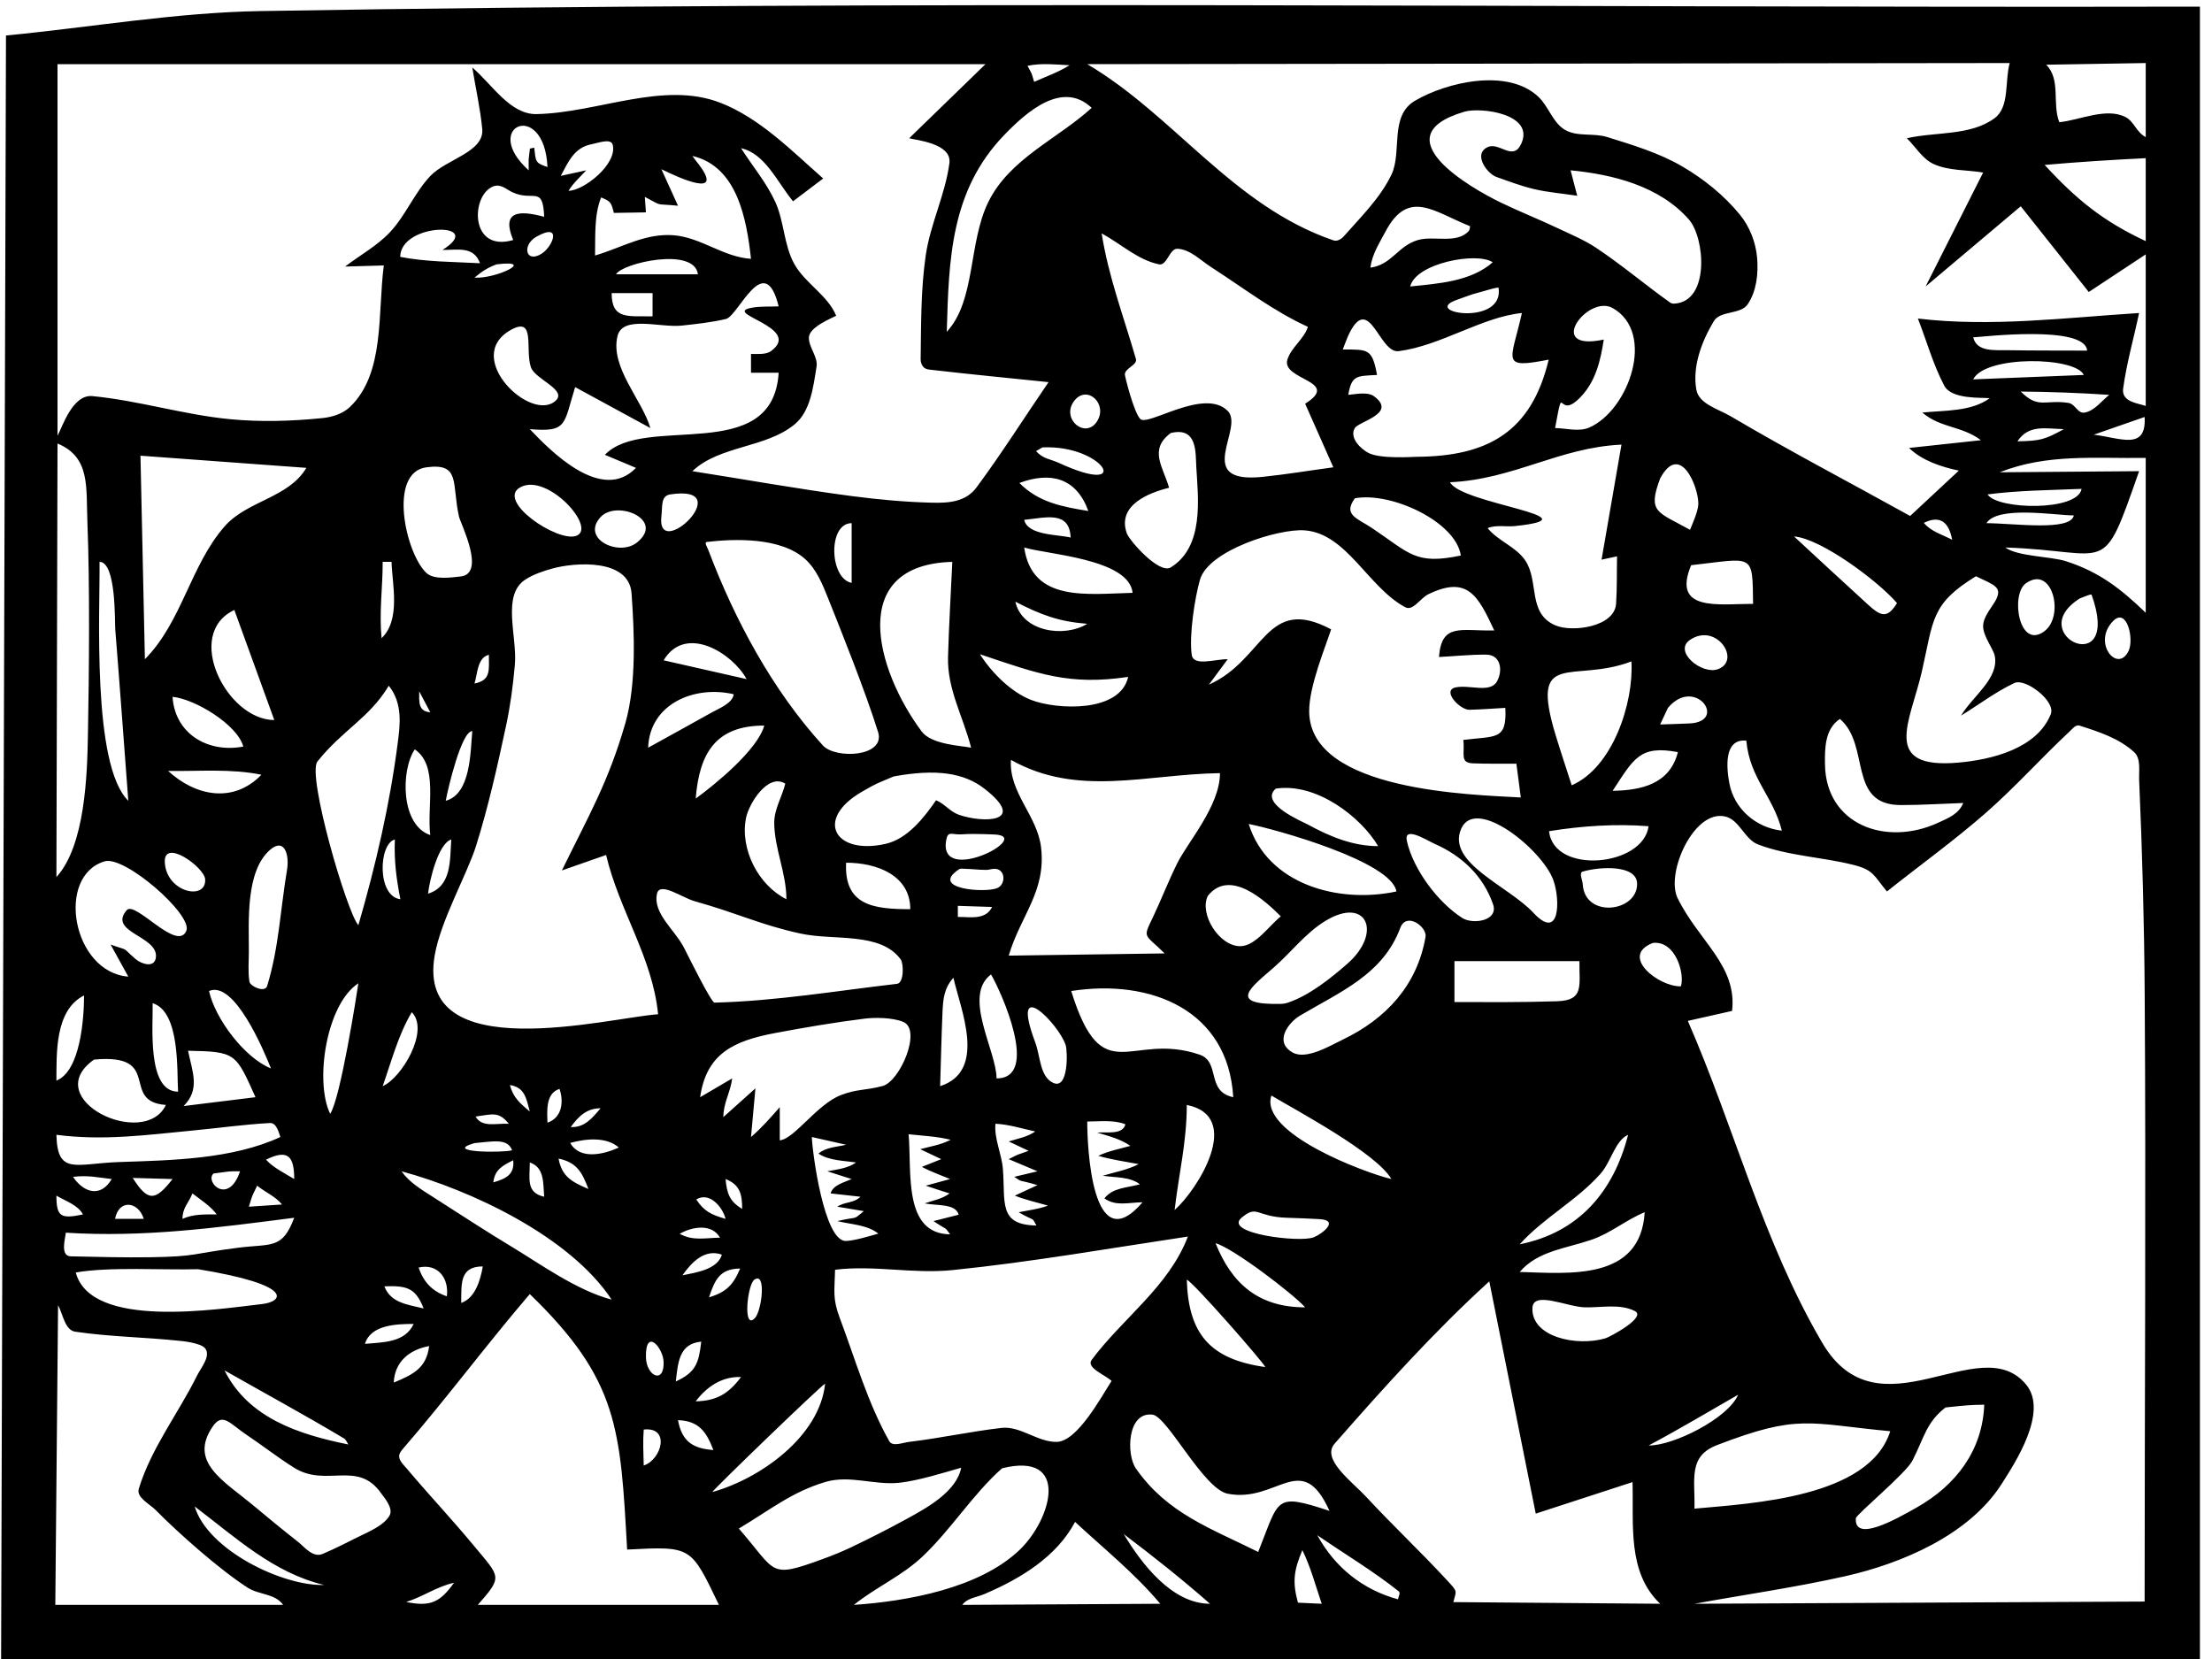 <?xml version="1.0" encoding="UTF-8" standalone="no"?>
<!DOCTYPE svg PUBLIC "-//W3C//DTD SVG 1.1//EN" "http://www.w3.org/Graphics/SVG/1.1/DTD/svg11.dtd">
<!-- Created with Vectornator (http://vectornator.io/) -->
<svg height="100%" stroke-miterlimit="10" style="fill-rule:nonzero;clip-rule:evenodd;stroke-linecap:round;stroke-linejoin:round;" version="1.1" viewBox="0 0 800 600" width="100%" xml:space="preserve" xmlns="http://www.w3.org/2000/svg" xmlns:xlink="http://www.w3.org/1999/xlink">
<defs/>
<clipPath id="ArtboardFrame">
<rect height="600" width="800" x="0" y="0"/>
</clipPath>
<g clip-path="url(#ArtboardFrame)" id="Layer-1">
<path d="M2.164 12.836C1.282 306.631 1.282 306.631 0.4 600.425C398.017 600.425 398.017 600.425 795.634 600.425C795.634 301.413 795.634 301.413 795.634 2.4C561.84 2.868 328.014 0.049 94.253 4.001C63.42 4.522 32.86 9.891 2.164 12.836ZM726.831 22.801C724.993 29.464 726.897 38.71 721.318 42.789C712.573 49.183 700.192 47.598 689.629 50.002C692.879 53.119 695.272 57.507 699.38 59.352C704.886 61.826 711.28 61.386 717.23 62.403C706.83 83.004 706.83 83.004 696.429 103.604C713.63 89.104 713.63 89.104 730.831 74.603C743.131 90.104 743.131 90.104 755.432 105.604C765.732 98.804 765.732 98.804 776.033 92.004C776.033 119.405 776.033 119.405 776.033 146.806C773.398 145.848 767.208 145.443 767.864 140.566C769.108 131.328 771.71 122.325 773.633 113.205C747.01 114.89 720.118 118.358 693.629 115.205C696.813 123.305 699.11 131.812 703.18 139.506C705.825 144.506 716.658 143.724 719.63 144.006C712.905 148.898 703.504 148.379 695.229 149.206C701.827 154.85 709.58 154.01 716.43 159.207C703.43 160.607 703.43 160.607 690.429 162.007C695.173 166.587 701.981 168.833 708.43 170.207C699.63 178.408 699.63 178.408 690.829 186.608C669.228 174.607 647.305 163.17 626.026 150.606C621.491 147.929 614.447 146.142 613.514 140.958C612.003 132.562 615.434 123.469 619.826 116.155C622.172 112.249 629.501 113.834 632.064 110.067C635.3 105.312 635.978 98.883 635.477 93.154C634.99 87.589 632.771 81.921 629.227 77.603C623.491 70.616 616.231 64.763 608.426 60.203C600.019 55.29 590.52 52.452 581.225 49.552C576.31 48.019 570.443 49.563 565.999 46.965C561.601 44.393 560.115 38.562 556.424 35.051C545.297 24.47 523.082 29.747 511.722 36.452C502.385 41.962 507.173 55.006 503.221 63.203C499.13 71.689 492.145 78.481 485.921 85.554C485.07 86.52 483.539 87.37 482.32 86.954C445.91 74.509 424.718 41.779 393.217 23.201C560.024 23.001 560.024 23.001 726.831 22.801ZM776.033 22.801C776.033 36.202 776.033 36.202 776.033 49.602C772.504 47.682 771.874 43.962 768.72 42.339C761.726 38.741 751.952 43.543 744.779 44.19C742.107 37.444 745.428 28.797 740.031 23.401C758.032 23.101 758.032 23.101 776.033 22.801ZM20.801 23.201C188.608 23.201 188.608 23.201 356.415 23.201C342.615 36.602 342.615 36.602 328.814 50.002C331.072 50.663 344.313 51.796 343.365 59.005C341.869 70.366 336.475 80.965 334.814 92.304C332.991 104.753 333.155 117.425 332.964 130.006C332.948 131.069 333.395 132.25 334.196 132.95C335.008 133.659 336.244 133.681 337.314 133.806C351.264 135.434 365.249 136.739 379.216 138.206C370.544 150.886 362.339 163.898 353.199 176.245C349.333 181.468 343.343 181.953 337.214 181.808C327.45 181.576 317.696 180.679 308.013 179.408C288.745 176.877 269.611 173.407 250.411 170.407C260.254 161.056 276.991 162.105 287.437 153.431C293.138 148.698 294.123 139.957 295.312 132.643C295.897 129.05 292.497 125.72 292.537 122.08C292.579 118.297 300.994 114.982 302.413 114.205C299.394 106.758 291.16 102.481 287.262 95.454C283.457 88.594 283.64 80.08 280.362 72.953C277.164 66.001 272.128 60.053 268.011 53.602C276.756 55.545 281.107 65.897 286.812 72.803C292.262 68.678 292.262 68.678 297.713 64.553C286.539 54.736 274.835 42.712 260.524 37.164C239.837 29.144 216.271 40.797 194.089 41.264C184.509 41.465 178.086 30.633 170.807 24.401C172.007 31.801 173.68 39.14 174.407 46.602C175.229 55.034 161.408 57.528 155.594 63.69C149.874 69.754 146.719 77.933 141.006 84.004C136.345 88.956 130.206 92.271 124.805 96.404C131.806 96.204 131.806 96.204 138.806 96.004C136.54 113.408 139.247 135.105 126.535 147.206C123.95 149.666 120.155 150.846 116.605 151.206C105.527 152.331 94.288 152.666 83.204 151.606C66.447 150.005 50.157 144.86 33.401 143.256C26.218 142.568 22.54 154.461 20.801 157.607C20.801 90.404 20.801 90.404 20.801 23.201ZM386.816 23.601C382.82 26.099 378.319 27.68 374.016 29.601C372.758 25.562 373.562 27.493 371.616 23.801C376.648 22.748 381.723 23.326 386.816 23.601ZM363.215 48.802C371.267 40.466 384.211 28.955 394.817 39.002C382.627 50.176 365.155 57.357 357.453 73.028C350.159 87.869 352.929 108.649 342.414 120.005C343.158 93.675 343.827 68.875 363.215 48.802ZM610.826 79.403C616.631 86.031 618.449 108.985 605.626 109.805C605.093 109.839 604.498 109.764 604.063 109.455C594.995 103.005 586.493 95.761 577.224 89.604C573.058 86.836 568.392 84.899 563.874 82.754C556.838 79.413 549.582 76.549 542.573 73.153C532.656 68.348 499.008 49.406 529.622 40.402C535.496 38.674 555.162 41.138 550.173 52.002C547.163 58.558 542.185 51.121 537.923 53.252C532.662 55.883 537.892 62.828 541.223 64.003C545.732 65.592 550.217 67.319 554.873 68.403C559.982 69.593 565.241 70.003 570.424 70.803C569.224 66.203 569.224 66.203 568.024 61.603C583.391 63.074 600.25 67.327 610.826 79.403ZM198.008 60.403C193.376 58.883 193.835 58.373 193.208 53.402C192.433 53.571 192.433 53.571 191.658 53.74C191.054 58.927 191.208 56.306 191.208 61.603C173.557 45.716 196.829 35.641 198.008 60.403ZM213.809 52.202C216.363 51.71 220.998 49.874 221.609 52.402C223.306 59.414 211.039 69.003 205.609 69.003C207.318 66.225 209.803 64.005 212.009 61.603C207.409 62.603 207.409 62.603 202.809 63.603C205.506 58.594 207.667 53.387 213.809 52.202ZM271.611 93.604C261.641 92.981 253.69 85.977 243.86 85.104C233.456 84.179 224.912 89.564 215.209 92.404C215.351 85.674 214.82 77.776 217.409 71.403C220.93 72.87 221.022 73.171 222.009 77.003C227.81 76.903 227.81 76.903 233.61 76.803C233.41 74.003 233.41 74.003 233.21 71.203C240.149 74.817 236.214 73.528 245.21 74.403C242.21 67.803 242.21 67.803 239.21 61.203C239.319 61.145 259.218 71.598 254.961 62.928C253.792 60.547 251.927 58.578 250.411 56.402C266.757 60.211 270.023 79.461 271.611 93.604ZM776.033 57.202C776.033 72.203 776.033 72.203 776.033 87.204C760.684 80.041 751.025 72.206 739.481 59.653C751.645 58.574 763.837 57.806 776.033 57.202ZM178.408 67.403C181.14 66.368 183.172 68.528 185.283 69.515C192.908 73.081 196.357 66.817 196.808 78.403C187.427 75.889 181.289 76.439 185.608 86.804C169.758 91.443 170.256 70.491 178.408 67.403ZM501.021 83.853C509.354 68.1 518.47 76.547 531.698 81.829C531.522 82.42 531.597 83.156 531.172 83.603C526.648 88.366 518.491 85.111 512.747 86.829C505.458 89.008 503.421 95.704 495.621 96.804C496.218 92.025 498.743 88.16 501.021 83.853ZM160.007 90.404C165.855 90.404 171.311 89.004 173.607 95.204C164.12 94.684 154.108 94.746 144.735 92.899C144.905 80.258 176.242 80.257 160.007 90.404ZM195.808 91.804C190.018 95.347 188.752 88.566 194.008 85.604C203.52 80.244 199.951 89.269 195.808 91.804ZM456.544 172.47C431.216 175.067 450.242 154.83 444.019 148.606C435.49 140.078 415.069 154.412 412.367 151.506C410.019 148.981 406.8 136.058 406.817 135.406C406.878 133.112 411.456 132.009 410.817 129.805C406.123 113.618 401.048 100.564 398.417 84.404C405.35 88.137 411.5 94.04 419.218 95.604C422.066 96.181 422.966 89.812 425.868 89.966C430.477 90.211 434.136 94.11 438.019 96.604C449.554 104.014 460.537 112.536 473.02 118.205C471.628 122.634 467.015 125.577 465.62 130.006C463.254 137.512 485.327 137.689 472.02 146.006C477.12 157.507 477.12 157.507 482.22 169.007C473.662 170.161 465.135 171.589 456.544 172.47ZM539.86 94.867C531.909 101.839 520.118 102.56 510.022 103.604C512.04 95.162 534.201 90.978 539.86 94.867ZM252.411 99.204C237.61 99.204 237.61 99.204 222.809 99.204C224.977 95.141 251.153 89.143 252.411 99.204ZM171.607 100.404C174.253 98.199 176.365 96.793 179.608 95.604C194.37 93.808 179.056 100.977 171.607 100.404ZM223.334 121.53C225.197 113.911 238.762 118.597 246.56 117.755C251.918 117.176 257.302 116.597 262.549 115.367C267.062 114.309 276.485 90.052 281.612 110.805C278.453 110.955 275.252 110.717 272.137 111.255C260.249 113.308 290.694 118.313 278.824 126.993C276.934 128.375 273.505 127.96 271.611 128.005C271.611 131.406 271.611 131.406 271.611 134.806C276.612 134.806 276.612 134.806 281.612 134.806C279.541 168.634 233.076 149.421 218.772 164.494C224.391 166.851 224.391 166.851 230.01 169.207C217.681 182.029 199.218 163.214 191.608 155.207C205.315 156.359 203.768 153.592 208.009 140.006C221.609 147.406 221.609 147.406 235.21 154.807C232.333 144.739 220.575 132.817 223.334 121.53ZM541.96 103.992C544.237 117.977 514.451 113.241 526.322 108.655C528.402 107.851 530.522 107.155 532.623 106.405C540.467 104.173 540.467 104.173 541.96 103.992ZM221.209 106.004C228.61 106.004 228.61 106.004 236.01 106.004C236.01 110.205 236.01 110.205 236.01 114.405C227.15 114.264 221.209 115.687 221.209 106.004ZM583.225 111.405C598.966 120.302 589.13 148.299 574.824 154.607C571.042 156.274 566.557 154.89 562.424 154.807C565.79 136.518 562.887 152.907 571.824 143.406C577.182 137.71 578.879 130.276 580.025 122.805C558.462 127.4 574.27 106.343 583.225 111.405ZM488.171 120.205C495.378 106.321 498.913 127.898 505.821 127.005C521.15 125.025 535.924 114.655 550.423 113.205C546.488 130.7 542.423 133.532 560.111 130.068C553.814 156.343 538.013 165.011 512.422 165.207C510.895 165.219 499.157 166.087 494.821 163.757C492.255 162.378 487.973 158.51 489.933 154.894C491.294 152.383 505.482 149.584 496.921 143.306C494.538 141.558 490.004 142.623 487.621 142.806C488.851 135.632 490.679 136.014 498.021 135.606C496.272 126.069 494.845 126.405 485.621 126.405C486.471 124.339 487.141 122.189 488.171 120.205ZM192.008 132.806C193.504 137.199 205.095 140.912 201.046 144.831C192.372 153.225 167.152 129.357 184.608 119.405C193.899 114.108 189.785 126.275 192.008 132.806ZM754.832 126.805C745.236 126.755 735.638 126.819 726.043 126.655C721.312 126.575 714.966 127.35 713.63 122.005C716.348 121.905 754.105 117.349 754.832 126.805ZM753.632 135.606C733.631 136.406 733.631 136.406 713.63 137.206C718.031 128.405 750.604 128.973 753.632 135.606ZM396.804 152.319C392.517 159.166 383.173 151.137 388.816 144.606C393.415 139.284 400.657 146.166 396.804 152.319ZM754.032 149.206C751.4 149.74 750.622 146.095 748.032 145.706C739.592 144.44 737.254 148.029 730.831 141.606C741.505 141.704 752.181 142.094 762.832 142.806C759.998 145.069 757.587 148.486 754.032 149.206ZM775.633 150.806C776.355 163.083 766.96 158.393 757.232 157.207C766.432 154.007 766.432 154.007 775.633 150.806ZM746.432 155.207C739.368 159.091 737.743 159.444 729.631 159.607C733.699 153.504 739.585 155.005 746.432 155.207ZM432.668 169.107C433.36 180.452 435.467 197.794 423.418 205.209C419.23 207.786 408.455 195.515 407.517 192.858C403.897 182.6 415.77 178.122 422.818 176.407C420.665 168.873 415.343 162.611 423.418 156.607C433.176 154.258 432.343 163.772 432.668 169.107ZM20.801 160.407C32.725 165.341 31.105 176.14 31.606 188.743C32.528 211.886 32.221 243.479 31.801 265.761C31.53 280.176 30.831 305.74 20.401 317.213C20.601 238.81 20.601 238.81 20.801 160.407ZM586.425 160.807C582.825 181.608 582.825 181.608 579.225 202.409C582.025 201.809 582.025 201.809 584.825 201.209C584.708 206.925 584.862 212.654 584.475 218.359C583.903 226.766 568.671 228.744 562.624 226.21C552.354 221.906 556.708 210.329 551.673 202.759C548.296 197.681 541.856 195.744 538.023 191.008C541.07 189.716 544.632 190.606 547.923 190.258C578.36 187.043 528.357 182.276 524.422 174.407C547.5 173.358 563.926 161.829 586.425 160.807ZM383.166 167.507C379.68 165.903 377.435 166.099 374.691 163.157C375.853 162.482 375.853 162.482 377.016 161.807C399.333 160.77 410.166 179.932 383.166 167.507ZM50.802 164.807C80.803 167.007 80.803 167.007 110.805 169.207C104.292 180.176 89.406 181.013 81.203 190.408C68.85 204.557 65.837 224.839 52.402 238.41C51.602 201.609 51.602 201.609 50.802 164.807ZM776.033 165.607C776.033 193.608 776.033 193.608 776.033 221.609C767.018 212.963 759.319 206.855 747.132 202.959C741.581 201.184 729.751 201.296 725.231 198.008C763.81 199.273 759.941 209.528 773.633 170.407C748.432 170.607 748.432 170.607 723.231 170.807C740.355 164.016 757.496 165.861 776.033 165.607ZM614.226 182.208C614.202 184.975 611.854 189.95 611.226 191.608C599.344 185.002 595.78 185.431 600.425 173.007C607.656 159.654 614.279 176.066 614.226 182.208ZM166.007 186.858C166.57 189.351 175.891 207.572 166.532 208.496C163.594 208.786 157.037 209.88 154.207 207.209C146.638 200.065 140.266 170.867 154.207 169.007C166.721 167.337 163.291 174.837 166.007 186.858ZM393.617 184.808C384.252 183.283 375.63 181.726 368.678 174.67C379.899 170.502 389.229 172.741 393.617 184.808ZM208.359 193.808C201.505 196.192 179.256 181.057 188.208 176.207C198.01 170.897 216.166 191.093 208.359 193.808ZM752.832 176.807C751.468 184.992 722.313 184.38 718.83 178.808C730.037 177.333 741.579 177.286 752.832 176.807ZM239.21 186.608C239.639 183.031 238.93 179.335 242.41 178.808C267.376 175.024 237.154 203.77 239.21 186.608ZM528.322 200.909C511.892 204.368 509.935 200.187 496.171 190.958C490.923 187.439 485.569 186.262 490.021 180.208C503.261 177.783 526.588 188.768 528.322 200.909ZM230.322 196.233C223.803 201.41 209.975 194.863 217.209 187.008C223.074 180.64 240.741 187.96 230.322 196.233ZM750.032 186.408C748.833 192.194 728.783 189.295 718.43 189.208C722.505 182.766 743.384 186.408 750.032 186.408ZM387.216 194.408C382.688 193.276 371.677 193.685 370.416 188.008C378.071 187.279 386.779 184.498 387.216 194.408ZM706.03 195.208C702.495 193.383 698.291 192.181 695.779 189.096C701.676 186.246 704.806 188.782 706.03 195.208ZM308.013 189.208C308.013 200.008 308.013 200.008 308.013 210.809C299.926 209.252 299.346 189.208 308.013 189.208ZM431.006 236.835C430.004 229.938 432.085 216.321 433.968 209.709C437.014 199.017 462.389 191.126 471.82 191.808C487.048 192.909 494.762 212.401 508.222 219.609C511.027 221.112 513.685 216.327 516.547 214.934C530.988 207.905 534.637 215.76 540.423 228.01C528.253 228.269 521.389 225.147 520.422 237.61C526.122 237.327 531.816 236.712 537.523 236.76C542.752 236.804 543.607 242.423 541.423 246.41C538.995 250.843 531.358 247.524 526.422 248.611C521.349 249.728 527.985 256.775 531.447 256.698C535.778 256.603 540.098 256.24 544.423 256.011C545.035 267.859 541.043 266.105 529.222 267.611C529.854 272.538 527.842 275.854 532.573 276.062C537.851 276.294 543.14 276.162 548.423 276.212C549.223 282.312 549.223 282.312 550.023 288.412C532.621 287.404 473.865 286.251 473.483 257.423C473.361 248.253 479.501 233.656 481.42 227.61C457.756 215.022 457.531 238.56 437.219 247.61C440.619 243.01 440.619 243.01 444.019 238.41C439.65 238.326 431.634 241.159 431.006 236.835ZM686.079 218.109C682.558 223.87 680.225 222.886 675.579 218.659C666.609 210.5 657.74 202.23 648.827 194.008C658.631 194.786 679.186 210.105 686.079 218.109ZM255.611 196.008C265.476 194.842 282.348 194.205 291.212 202.209C295.315 205.913 297.537 211.459 299.513 216.409C304.321 228.457 312.923 249.899 317.563 264.711C320.403 273.775 302.18 274.62 297.613 269.611C279.401 249.637 265.69 224.116 256.211 199.008C255.851 198.054 254.598 196.128 255.611 196.008ZM370.416 198.008C378.516 200.529 408.384 202.074 409.617 214.409C393.156 214.801 373.258 217.904 370.416 198.008ZM634.027 218.409C621.818 218.344 604.492 221.45 611.626 204.409C634.356 201.888 633.795 199.682 634.027 218.409ZM36.002 203.209C42.089 203.209 41.474 225.001 41.677 227.51C43.346 248.203 44.827 268.911 46.402 289.612C33.131 276.657 36.215 220.485 36.002 203.209ZM138.406 203.209C140.006 203.209 140.006 203.209 141.606 203.209C141.835 211.323 145.005 224.098 138.006 230.81C137.083 221.276 138.406 212.67 138.406 203.209ZM333.327 264.536C316.753 242.313 306.203 204.214 344.415 203.209C343.898 214.659 343.189 226.103 342.865 237.56C342.533 249.281 348.381 259.235 351.215 270.411C347.849 269.69 336.928 269.366 333.327 264.536ZM157.207 345.565C159.4 332.802 168.927 316.281 172.207 305.813C176.676 291.552 179.929 276.925 183.058 262.311C184.602 255.099 185.559 247.757 186.208 240.41C187.119 230.105 181.321 215.226 190.008 209.609C192.971 207.693 196.41 206.556 199.808 205.609C207.738 203.397 227.498 201.848 228.41 214.609C229.388 228.31 230.262 247.294 226.16 261.561C220.054 282.79 213.016 294.766 203.209 314.813C211.209 312.013 211.209 312.013 219.209 309.213C223.875 329.149 236.017 346.275 238.01 366.816C220.413 367.997 150.166 386.528 157.207 345.565ZM722.031 216.609C720.825 219.212 717.037 222.987 717.23 226.76C717.414 230.335 720.944 234.755 721.431 237.21C723.038 245.322 713.502 251.73 709.23 258.811C715.672 254.877 721.726 250.224 728.556 247.01C732.472 245.168 743.597 253.536 741.681 258.311C736.696 270.74 720.336 274.757 708.217 275.812C680.053 278.262 690.936 260.876 695.029 243.01C699.341 224.193 698.188 218.486 714.63 208.409C721.3 211.6 724.026 212.299 722.031 216.609ZM739.231 228.41C730.084 234.924 727.137 214.982 732.631 211.009C742.313 204.007 746.882 222.962 739.231 228.41ZM756.42 214.997C767.792 246.587 731.188 229.631 752.232 216.409C755.551 215.103 755.551 215.103 756.42 214.997ZM367.216 217.609C376.439 222.37 382.943 224.814 393.217 225.61C384.846 230.761 369.631 228.481 367.216 217.609ZM84.754 220.609C91.979 240.51 91.979 240.51 99.204 260.411C82.079 260.411 66.275 229.305 84.754 220.609ZM769.833 235.41C765.864 243.724 756.53 232.466 764.232 224.61C769.235 219.507 771.876 231.128 769.833 235.41ZM621.376 241.998C615.566 244.177 605.009 235.608 611.226 231.41C620.726 224.993 629.878 238.809 621.376 241.998ZM270.011 245.61C255.011 242.21 255.011 242.21 240.01 238.81C247.97 225.545 265.006 236.315 270.011 245.61ZM408.017 244.81C405.075 257.889 382.176 256.691 373.003 253.173C365.608 250.337 358.489 243.081 354.415 236.61C375.636 243.762 386.675 247.975 408.017 244.81ZM176.807 236.81C176.807 242.367 177.62 246.008 171.607 247.21C172.725 243.626 172.61 237.859 176.807 236.81ZM562.661 266.024C553.006 234.319 568.698 247.335 590.025 239.21C590.908 254.227 583.264 277.595 568.424 284.012C566.503 278.016 564.496 272.047 562.661 266.024ZM143.856 268.611C140.983 290.992 135.878 312.975 129.605 334.614C125.438 329.984 110.94 280.266 114.805 275.412C123.93 263.951 133.584 259.713 140.606 248.01C145.793 254.433 144.644 262.475 143.856 268.611ZM151.606 250.011C153.607 253.811 153.607 253.811 155.607 257.611C151.18 257.27 151.606 253.831 151.606 250.011ZM611.138 261.636C607.57 261.825 603.996 261.886 600.425 262.011C601.825 259.011 601.825 259.011 603.226 256.011C613.042 244.4 624.96 260.906 611.138 261.636ZM265.349 251.086C265.02 254.326 259.82 256.316 257.386 257.686C249.756 261.979 242.069 266.17 234.41 270.411C234.997 254.371 251.392 247.789 265.349 251.086ZM62.403 252.011C70.574 252.828 85.841 262.083 88.004 270.011C74.956 272.458 63.227 265.192 62.403 252.011ZM700.83 297.613C682.064 306.179 660.337 298.322 660.028 276.412C659.944 270.488 660.003 263.628 665.428 260.011C676.601 269.587 668.042 291.162 687.479 291.162C695 291.162 702.513 290.662 710.03 290.412C708.431 294.409 704.626 295.879 700.83 297.613ZM276.412 262.411C273.971 271.187 258.731 283.644 251.611 288.812C252.939 272.204 258.975 262.411 276.412 262.411ZM718.28 293.912C728.823 284.679 738.186 274.174 748.432 264.611C749.46 263.652 750.691 261.987 752.032 262.411C759.026 264.623 766.429 267.051 771.833 272.012C774.389 274.358 773.506 278.795 773.658 282.262C774.783 307.98 775.487 333.723 775.658 359.465C776.145 432.717 775.641 505.971 775.633 579.225C694.229 579.625 694.229 579.625 612.826 580.025C630.977 576.708 649.276 574.12 667.278 570.074C687.732 565.477 712.146 555.193 723.956 536.635C728.583 529.364 740.927 510.731 732.831 500.821C716.045 480.276 679.517 520.549 659.028 485.621C637.591 449.077 627.281 407.823 610.426 369.216C618.426 367.416 618.426 367.416 626.427 365.615C628.353 349.237 614.365 340.393 606.726 324.814C602.287 315.762 612.761 292.29 624.201 295.363C629.149 296.691 631.035 303.602 635.827 305.413C646.845 309.577 658.957 309.937 670.378 312.813C677.649 314.644 677.688 316.682 682.429 322.414C694.379 312.913 706.795 303.971 718.28 293.912ZM170.807 264.411C170.108 271.869 170.335 287.14 161.207 289.612C162.03 285.085 166.897 264.411 170.807 264.411ZM625.426 283.212C624.405 277.675 623.392 267.059 631.577 267.861C632.824 281.581 641.311 287.948 644.427 300.413C635.086 299.375 627.147 292.544 625.426 283.212ZM606.826 272.012C603.907 283.685 593.389 285.837 583.225 286.012C590.898 274.359 592.99 269.417 606.826 272.012ZM155.607 302.013C144.932 298.455 144.877 278.706 150.006 271.011C158.677 276.935 154.321 291.591 155.607 302.013ZM441.219 279.612C441.219 291.424 429.634 304.445 425.768 312.213C422.623 318.531 420.092 325.138 417.068 331.514C413.235 339.592 413.715 337.402 421.218 344.815C393.017 345.215 393.017 345.215 364.815 345.615C369.13 331.043 378.396 322.446 376.516 306.463C375.156 294.907 364.851 286.737 365.615 274.812C389.724 288.421 414.418 280.013 441.219 279.612ZM356.065 285.262C371.848 297.586 355.524 297.726 346.765 294.662C343.634 293.568 341.632 290.704 338.539 289.425C334.203 295.696 328.233 303.415 320.214 305.213C301.882 309.322 294.535 296.359 311.613 286.412C317.293 283.104 317.056 283.436 323.214 280.812C338.603 277.973 348.707 279.517 356.065 285.262ZM60.803 278.812C72.057 279.003 83.519 277.918 94.541 280.199C84.334 290.765 70.606 287.861 60.803 278.812ZM269.811 295.813C270.837 290.683 277.708 279.472 284.012 283.412C282.855 288.158 279.979 292.639 280.012 297.613C280.074 306.95 284.412 315.71 284.412 325.214C274.258 320.137 267.549 307.122 269.811 295.813ZM498.421 306.013C489.289 306.013 480.958 302.559 473.02 298.213C471.302 297.272 455.156 290.581 461.42 285.212C476.263 282.976 492.326 295.652 498.421 306.013ZM451.619 298.013C461.225 299.863 503.355 311.582 505.021 322.414C484.109 326.895 458.468 319.929 451.619 298.013ZM596.225 298.813C594.344 313.391 561.988 316.493 560.224 300.613C572.033 298.698 584.273 297.879 596.225 298.813ZM561.824 318.413C564.31 325.481 564.23 340.484 554.623 330.164C545.517 320.381 523.164 312.1 528.422 299.813C533.624 287.658 557.94 307.375 561.824 318.413ZM347.915 301.75C349.345 301.644 350.781 301.605 352.215 301.613C354.733 301.626 357.25 301.695 359.765 301.813C374.061 302.48 339.129 320.599 342.214 303.813C342.869 300.254 344.229 302.024 347.915 301.75ZM518.822 305.163C528.736 309.548 536.382 316.719 539.973 327.014C542.092 333.089 532.656 334.427 528.872 332.014C519.98 326.344 511.132 314.428 508.822 304.213C507.52 298.46 515.989 303.91 518.822 305.163ZM142.806 303.613C142.493 311.123 143.332 317.845 144.806 325.214C136.292 324.212 136.905 305.137 142.806 303.613ZM163.207 303.613C162.685 311.186 163.387 320.541 154.807 323.214C155.368 318.16 158.566 305.031 163.207 303.613ZM103.804 314.613C101.442 328.62 100.83 343.054 96.604 356.615C95.812 359.158 90.474 356.743 90.204 355.015C89.638 351.392 90.004 347.682 90.004 344.015C90.004 333.098 88.802 315.173 97.604 307.413C102.861 302.778 104.729 309.129 103.804 314.613ZM74.203 318.013C74.659 325.898 60.115 322.767 59.602 311.813C59.191 303.021 73.953 313.688 74.203 318.013ZM37.852 311.513C45.169 309.345 69.757 330.91 67.403 336.614C64.146 344.506 48.898 325.611 45.827 329.176C38.965 337.142 56.942 338.461 56.402 346.015C56.092 350.361 51.083 348.612 49.102 346.915C43.442 342.063 47.512 344.282 40.002 341.614C43.202 347.415 43.202 347.415 46.402 353.215C26.168 351.602 20.068 316.783 37.852 311.513ZM329.214 328.814C316.22 328.814 305.192 327.612 306.013 312.013C317.349 312.013 329.214 316.692 329.214 328.814ZM348.915 314.213C351.501 314.266 354.078 314.613 356.665 314.613C357.707 314.613 358.723 314.193 359.765 314.213C363.669 314.288 363.902 319.851 360.615 321.214C356.274 323.014 336.031 321.558 346.815 314.413C347.401 314.025 348.212 314.199 348.915 314.213ZM572.424 315.213C578.859 313.342 591.849 312.766 592.075 319.464C592.426 329.878 573.166 332.3 572.424 319.814C572.333 318.283 570.952 315.641 572.424 315.213ZM463.22 331.414C459.063 334.691 454.102 342.145 448.606 342.202C440.935 342.281 433.639 330.532 436.818 324.014C444.905 313.851 457.855 326.049 463.22 331.414ZM237.61 323.214C238.608 318.717 246.728 324.665 251.161 325.914C267.714 330.578 274.72 334.378 289.412 337.614C301.628 340.305 318.344 336.898 325.751 346.977C326.818 348.429 327.015 355.513 324.414 355.815C302.444 358.365 280.521 362.057 258.411 362.615C257.279 362.644 249.486 346.907 247.41 342.815C244.106 336.3 236.028 330.345 237.61 323.214ZM346.415 327.614C352.615 327.814 352.615 327.814 358.815 328.014C356.419 332.807 351.092 331.614 346.415 331.614C346.415 329.614 346.415 329.614 346.415 327.614ZM487.221 348.615C481.155 353.908 473.59 359.979 465.82 362.615C465.002 362.893 464.133 363.045 463.27 363.065C443.481 363.524 452.612 356.953 460.669 349.915C467.007 344.379 472.221 337.369 479.42 333.014C494.31 324.007 500.138 337.341 487.221 348.615ZM515.572 338.802C512.526 356.513 501.088 368.569 485.671 375.966C481.03 378.192 472.437 383.414 467.52 380.666C460.477 376.731 466.242 369.636 470.07 367.366C484.767 358.646 500.114 352.46 506.421 335.614C508.681 329.58 516.173 335.306 515.572 338.802ZM607.926 356.715C600.034 356.987 585.492 345.747 597.825 341.014C606.075 340.172 609.352 352.234 607.926 356.715ZM526.022 347.615C548.623 347.615 548.623 347.615 571.224 347.615C571.124 356.586 572.976 361.794 563.174 362.115C550.058 362.545 539.363 362.415 526.022 362.415C526.022 355.015 526.022 355.015 526.022 347.615ZM358.415 352.415C361.86 358.208 376.386 390.017 360.415 390.017C360.415 380.08 348.012 360.217 358.415 352.415ZM340.864 366.165C341.082 361.106 341.482 357.364 344.815 353.615C347.328 364.925 357.133 387.326 340.014 392.817C340.298 383.933 340.483 375.046 340.864 366.165ZM129.605 355.615C129.179 358.709 123.094 397.62 119.405 402.817C113.78 391.311 117.893 363.289 129.605 355.615ZM98.004 386.416C88.441 382.591 77.793 368.424 75.603 358.415C84.859 354.381 95.652 380.536 98.004 386.416ZM446.019 396.817C436.088 394.748 441.504 384.025 433.818 381.416C408.729 372.9 398.791 394.976 387.416 358.415C416.258 353.92 444.19 365.299 446.019 396.817ZM30.401 360.015C30.401 367.919 29.169 387.363 20.401 390.817C20.494 381.267 19.723 365.354 30.401 360.015ZM55.202 362.815C65.286 365.918 63.922 387.809 64.403 394.817C53.021 394.817 55.406 370.757 55.202 362.815ZM385.416 377.966C386.117 380.185 386.521 394.257 380.866 391.617C376.045 389.365 376.283 381.998 374.416 377.016C364.987 351.85 383.073 370.542 385.416 377.966ZM148.93 366.075C155.466 372.689 145.298 389.863 138.406 392.817C141.506 384.034 144.068 374.179 148.93 366.075ZM280.312 373.616C291.029 371.598 301.792 369.771 312.613 368.416C316.267 367.958 322.728 367.947 326.651 369.578C333.541 372.443 325.453 391.131 319.214 392.767C312.724 394.468 310.108 393.785 304.213 396.017C295.53 399.303 287.257 411.976 282.012 412.417C282.012 406.417 282.012 406.417 282.012 400.417C278.719 404.177 275.417 407.977 271.611 411.217C272.412 402.417 272.412 402.417 273.212 393.617C267.411 398.817 267.411 398.817 261.611 404.017C261.611 398.856 264.184 395.037 264.811 390.017C259.011 393.417 259.011 393.417 253.211 396.817C255.467 381.144 265.156 376.469 280.312 373.616ZM68.003 380.016C85.365 380.33 85.243 380.887 92.404 396.817C79.403 398.417 79.403 398.417 66.403 400.017C72.415 394.004 69.653 387.853 68.003 380.016ZM60.002 399.617C52.254 415.889 13.883 397.494 34.001 383.216C59.37 380.849 43.121 398.411 60.002 399.617ZM191.608 402.017C188.035 398.954 185.633 397.01 184.408 392.417C189.783 393.244 190.349 397.234 191.608 402.017ZM202.359 393.817C203.999 398.621 203.155 404.302 198.008 406.017C197.874 401.927 197.259 395.399 202.359 393.817ZM459.819 396.217C469.008 401.704 497.703 416.958 503.221 426.418C493.487 424.151 455.304 409.765 459.819 396.217ZM429.218 399.617C449.874 403.748 433.105 430.33 424.818 437.619C426.334 424.547 429.218 412.966 429.218 399.617ZM217.209 400.817C214.208 404.364 211.395 407.867 206.409 407.617C209.234 403.732 212.184 400.817 217.209 400.817ZM184.008 406.417C179.43 406.195 174.279 407.906 172.007 403.817C178.096 402.993 180.34 401.832 184.008 406.417ZM393.217 405.617C397.605 405.617 402.844 404.925 407.017 406.617C406.031 410.563 400.096 409.277 396.817 409.617C400.943 410.855 405.288 411.947 408.817 414.418C404.924 415.53 400.863 416.257 397.217 418.018C401.979 419.434 406.938 420.08 411.817 421.018C407.768 423.101 403.187 423.936 398.817 425.218C403.36 425.943 408.629 425.501 412.267 428.318C407.221 429.689 402.536 429.491 399.417 433.418C403.586 436.348 407.867 434.914 413.217 434.818C394.815 456.287 393.217 414.338 393.217 405.617ZM70.203 408.817C79.371 407.937 88.507 406.642 97.704 406.155C100.139 406.026 100.962 410.186 101.404 411.217C83.937 419.304 61.979 419.627 43.102 420.268C27.337 420.803 20.763 425.193 20.401 410.417C37.451 412.628 52.923 410.477 70.203 408.817ZM374.416 409.217C371.616 411.177 368.075 411.791 364.815 412.817C368.416 414.518 368.416 414.518 372.016 416.218C366.762 418.094 369.145 417.053 364.815 419.218C370.016 421.418 370.016 421.418 375.216 423.618C371.016 424.618 371.016 424.618 366.816 425.618C370.206 427.878 367.647 426.364 375.216 428.618C371.116 430.518 371.116 430.518 367.016 432.418C370.901 433.949 375 434.874 379.016 436.018C375.629 437.303 371.967 437.701 368.416 438.419C374.504 442.006 372.996 439.807 374.816 443.219C361 442.991 363.649 434.955 362.715 422.818C362.296 417.368 359.485 411.724 360.015 406.417C364.9 406.655 369.639 408.173 374.416 409.217ZM343.815 412.217C340.428 414.024 336.516 414.604 332.814 415.618C336.614 417.418 336.614 417.418 340.414 419.218C336.914 420.618 336.914 420.618 333.414 422.018C336.678 423.767 340.194 424.999 343.615 426.418C339.214 427.618 339.214 427.618 334.814 428.818C341.21 430.93 338.342 430.004 343.415 431.618C340.842 433.573 337.472 434.173 334.414 435.218C338.637 436.141 345.601 435.143 346.715 439.319C342.164 440.469 342.164 440.469 337.614 441.619C343.059 445.303 341.396 443.355 343.615 446.419C326.566 446.172 329.797 423.938 328.614 410.217C333.607 410.764 338.892 410.987 343.815 412.217ZM578.875 424.468C582.662 420.192 584.141 412.467 588.825 410.417C583.52 431.169 570.81 445.792 549.623 450.019C558.368 440.315 570.223 434.236 578.875 424.468ZM306.013 448.819C298.018 449.209 293.764 416.512 293.612 411.217C299.813 412.617 299.813 412.617 306.013 414.018C302.61 414.834 298.64 414.905 296.013 417.218C299.78 419.766 305.26 419.778 309.613 420.418C306.68 422.551 302.773 422.923 299.213 423.618C303.613 425.018 303.613 425.018 308.013 426.418C305.206 427.661 301.153 428.639 300.413 431.618C305.813 432.218 305.813 432.218 311.213 432.818C308.705 435.248 305.592 434.528 302.813 436.418C307.613 437.219 307.613 437.219 312.413 438.019C308.102 441.521 311.018 439.738 302.813 441.619C307.837 442.865 313.618 442.927 317.663 446.156C314.458 447.049 309.257 448.661 306.013 448.819ZM223.809 415.018C218.394 417.502 209.724 419.606 206.234 413.355C211.704 411.836 219.221 411.003 223.809 415.018ZM185.208 416.018C181.537 416.996 159.978 416.784 171.607 413.417C178.468 412.815 183.542 411.575 185.208 416.018ZM106.405 426.418C103.021 424.336 98.936 422.387 96.204 419.418C104.262 415.389 106.405 418.366 106.405 426.418ZM212.809 430.018C206.955 427.487 203.212 425.635 202.009 419.018C208.587 420.398 210.533 423.948 212.809 430.018ZM185.608 419.618C186.167 424.792 182.964 426.316 178.408 427.618C178.96 423.04 181.663 421.59 185.608 419.618ZM191.608 420.418C196.99 422.256 196.378 427.867 196.808 432.818C190.144 431.337 191.608 426.24 191.608 420.418ZM86.804 423.618C82.639 436.111 73.967 427.479 77.203 424.418C84.135 423.54 81.668 423.618 86.804 423.618ZM185.658 451.269C175.876 445.381 166.327 439.115 156.707 432.968C152.541 430.307 148.132 427.713 145.206 423.618C170.268 430.385 206.068 447.123 221.209 470.02C208.687 466.761 195.015 456.902 185.658 451.269ZM40.402 426.418C36.545 433.03 30.5 431.646 26.401 425.618C31.789 424.998 35.117 425.786 40.402 426.418ZM48.002 426.018C55.202 426.218 55.202 426.218 62.403 426.418C56.084 434.542 53.46 434.594 48.002 426.018ZM262.411 426.418C267.62 428.444 268.411 431.919 268.411 437.219C263.835 434.473 262.882 431.594 262.411 426.418ZM93.004 428.818C95.979 431.235 99.551 432.62 102.004 435.618C96.004 436.018 96.004 436.018 90.004 436.418C91.626 431.282 90.635 433.819 93.004 428.818ZM69.603 431.618C72.664 433.996 76.064 436.128 78.403 439.219C74.023 439.219 70.052 439.019 66.003 440.819C66.003 436.711 68.154 435.241 69.603 431.618ZM20.401 432.418C23.77 434.425 28.15 435.761 30.001 439.219C22.086 440.868 20.401 440.182 20.401 432.418ZM262.411 440.819C257.381 439.339 254.756 438.236 251.811 433.818C256.528 430.87 261.326 436.48 262.411 440.819ZM52.002 440.819C46.802 440.819 46.802 440.819 41.602 440.819C43.064 433.508 50.062 434.549 52.002 440.819ZM575.462 448.419C582.604 445.988 588.03 441.192 594.825 438.419C593.356 463.39 567.314 460.51 549.623 460.019C556.094 452.45 566.2 451.571 575.462 448.419ZM465.42 440.419C469.372 440.535 473.323 440.699 477.27 440.919C484.425 441.317 478.384 446.143 475.17 447.469C470.184 449.525 442.259 446.12 449.019 440.419C454.803 435.541 454.236 440.09 465.42 440.419ZM106.405 440.419C102.089 451.926 98.277 449.719 86.054 451.269C69.363 453.386 71.327 454.44 54.54 454.694C44.898 454.84 35.254 454.582 25.614 454.369C21.579 454.28 23.692 447.636 23.801 445.819C52.106 447.604 78.181 444.042 106.405 440.419ZM260.411 447.619C254.622 447.74 250.601 448.832 245.81 446.219C250.199 443.711 257.356 442.323 260.411 447.619ZM344.49 459.344C373.006 456.449 401.272 451.464 429.618 447.219C422.699 465.352 406.025 476.745 394.817 491.821C392.735 494.621 399.419 497.091 402.017 499.421C398.407 505 389.71 521.26 382.266 521.472C375.377 521.668 369.063 515.635 362.215 516.422C351.054 517.704 340.046 520.14 328.889 521.46C326.479 521.744 322.803 523.337 321.614 521.222C313.771 507.271 309.342 491.652 303.713 476.67C301.023 469.51 301.849 466.852 302.013 459.219C316.223 457.469 330.1 460.805 344.49 459.344ZM439.619 449.619C446.193 451.497 467.909 468.145 472.02 472.82C455.152 472.82 445.469 464.245 439.619 449.619ZM261.074 453.769C259.496 459.127 251.7 460.242 246.81 461.22C250.082 456.58 254.867 451.512 261.074 453.769ZM174.607 458.019C173.77 462.906 171.877 469.489 166.807 471.22C166.894 464.333 166.171 458.019 174.607 458.019ZM161.607 468.82C156.353 467.069 153.144 463.631 151.406 458.419C158.265 456.837 162.435 462.192 161.607 468.82ZM94.916 471.607C78.815 473.448 32.916 480.901 27.401 460.219C39.536 458.062 59.479 459.397 71.603 459.019C107.209 464.833 102.173 470.778 94.916 471.607ZM267.686 458.782C265.161 464.797 262.591 467.318 256.411 469.22C258.562 462.766 260.353 458.871 267.686 458.782ZM272.999 476.733C268.552 481.316 270.299 464.579 272.812 462.82C277.247 459.714 275.505 474.149 272.999 476.733ZM523.072 571.237C513.655 561.061 503.539 551.548 494.121 541.373C489.052 535.896 477.751 527.746 482.67 522.135C500.494 501.806 518.632 481.62 538.623 463.42C547.023 505.421 547.023 505.421 555.424 547.423C572.924 541.723 572.924 541.723 590.425 536.023C590.873 551.527 588.454 568.623 600.425 580.025C563.024 579.725 563.024 579.725 525.622 579.425C526.74 575.025 527.355 575.865 523.072 571.237ZM429.218 462.82C431.466 463.569 456.83 492.579 457.619 494.421C437.633 491.608 429.814 482.472 429.218 462.82ZM153.206 473.22C147.388 471.787 141.332 471.269 139.006 465.22C147.095 464.941 150.279 465.693 153.206 473.22ZM171.207 558.824C163.4 549.398 154.984 540.49 147.106 531.122C146.028 529.841 144.563 528.573 144.369 526.91C144.216 525.605 145.347 524.417 146.206 523.422C162.027 505.101 175.946 486.293 191.608 468.02C223.794 499.151 224.371 516.894 226.81 560.424C250.307 559.198 249.778 559.217 260.011 580.425C216.409 580.425 216.409 580.425 172.807 580.425C181.983 569.97 180.949 570.584 171.207 558.824ZM21.001 472.02C22.805 475.387 23.459 481.077 27.239 481.633C39.69 483.465 52.336 483.6 64.853 484.921C65.163 484.953 72.685 485.559 74.253 487.721C76.281 490.516 72.739 494.528 71.203 497.621C64.4 511.321 54.658 523.79 50.202 538.423C49.234 541.6 54.072 543.856 56.402 546.223C64.637 554.586 79.6 567.814 89.604 574.224C93.745 576.878 99.344 576.198 102.404 580.425C61.203 580.425 61.203 580.425 20.001 580.425C20.501 526.222 20.501 526.222 21.001 472.02ZM573.224 472.82C579.239 472.937 585.844 471.442 591.225 474.133C595.737 476.388 582.082 483.595 580.625 484.02C570.041 487.111 553.744 483.486 554.223 473.02C554.513 466.693 566.892 472.697 573.224 472.82ZM149.606 478.82C146.455 485.573 138.727 485.436 132.006 486.021C134.014 479.133 143.469 478.82 149.606 478.82ZM240.01 492.621C240.211 500.797 233.731 497.65 233.61 490.821C233.417 479.957 239.883 487.45 240.01 492.621ZM253.611 485.221C252.731 492.963 251.65 496.33 244.41 499.621C245.233 492.768 245.557 485.97 253.611 485.221ZM155.207 486.821C154.217 494.735 149.532 497.087 142.406 500.021C142.722 492.645 147.897 488.15 155.207 486.821ZM81.203 495.621C95.604 503.821 110.184 511.715 124.405 520.222C125.183 520.688 125.472 521.689 126.005 522.422C108.216 518.794 89.881 512.976 81.203 495.621ZM268.011 498.021C263.405 504.162 259.118 506.614 251.611 506.821C255.609 501.49 261.161 497.758 268.011 498.021ZM298.413 500.421C296.419 519.609 274.872 534.802 257.611 539.623C258.323 538.341 297.096 500.933 298.413 500.421ZM628.627 504.421C624.944 513.014 605.138 522.897 596.263 522.772C607.229 516.95 617.845 510.582 628.627 504.421ZM717.63 508.022C717.001 524.483 707.536 537.097 693.179 545.223C685.848 549.373 670.588 558.06 671.191 549.111C671.283 547.739 689.347 532.847 691.679 528.222C696.053 519.551 696.719 514.397 703.63 509.022C712.13 508.147 712.13 508.147 717.63 508.022ZM410.817 531.11C407.278 526.038 407.646 510.51 416.818 511.622C422.21 512.275 435.26 538.512 444.019 540.223C461.954 543.725 470.708 523.999 480.82 546.423C460.761 539.841 462.82 541.874 455.044 561.286C437.908 552.718 422.2 547.418 410.817 531.11ZM621.026 522.622C650.602 511.242 653.997 514.823 683.629 517.622C676.06 541.686 633.466 543.722 612.826 545.623C613.1 534.917 610.42 526.703 621.026 522.622ZM89.104 518.872C94.913 522.759 100.421 527.095 106.342 530.81C118.018 538.135 129.336 527.905 137.831 540.06C138.579 541.13 142.343 545.325 140.956 547.973C139.043 551.625 133.335 553.981 130.006 555.624C125.566 557.814 121.173 560.116 116.605 562.024C113.143 563.47 110.004 559.373 107.905 557.724C102.464 553.449 97.115 549.058 91.804 544.623C80.877 535.499 68.025 528.783 77.003 515.822C80.539 510.717 83.241 514.949 89.104 518.872ZM245.21 513.622C252.627 513.89 255.386 517.596 258.011 524.422C250.515 523.887 246.599 521.259 245.21 513.622ZM232.81 530.022C232.699 525.69 232.477 521.343 232.81 517.022C242.488 515.924 239.373 527.835 232.81 530.022ZM368.816 560.474C354.204 574.523 327.808 579.14 308.813 580.425C316.862 573.964 326.21 569.999 333.789 562.799C344.107 552.996 351.858 540.38 362.415 531.022C387.119 524.907 380.411 549.325 368.816 560.474ZM298.565 535.959C307.304 533.361 316.42 537.25 325.364 536.248C332.167 535.485 340.923 532.734 347.615 530.822C345.999 539.513 334.928 545.509 327.764 549.423C321.197 553.012 314.516 556.398 307.763 559.624C304.459 561.202 301.052 562.568 297.613 563.824C277.836 571.046 281.079 568.739 267.211 552.823C278.893 545.828 286.437 539.564 298.565 535.959ZM70.403 544.823C85.341 556.125 98.792 568.78 117.205 573.224C102.229 573.703 75.139 560.61 70.403 544.823ZM356.115 576.474C368.993 570.973 382.11 563.09 388.816 550.423C399.256 560.108 410.478 569.105 419.618 580.025C383.816 580.225 383.816 580.225 348.015 580.425C349.753 577.975 353.352 577.654 356.115 576.474ZM406.417 554.823C417.091 562.874 427.571 571.205 437.619 580.025C423.84 580.025 412.84 565.527 406.417 554.823ZM476.42 555.223C486.237 561.99 496.536 568.107 505.871 575.524C506.631 576.128 505.705 577.458 505.621 578.424C492.94 574.973 482.797 566.915 476.42 555.223ZM471.02 560.624C474.046 566.797 475.8 573.518 478.02 580.025C473.72 579.825 473.72 579.825 469.42 579.625C467.358 572.064 467.935 567.916 471.02 560.624ZM164.207 572.424C159.116 579.551 155.622 581.169 146.906 579.375C152.968 577.48 157.947 573.815 164.207 572.424Z" fill="#000000" fill-rule="nonzero" opacity="1" stroke="none"/>
</g>
</svg>
